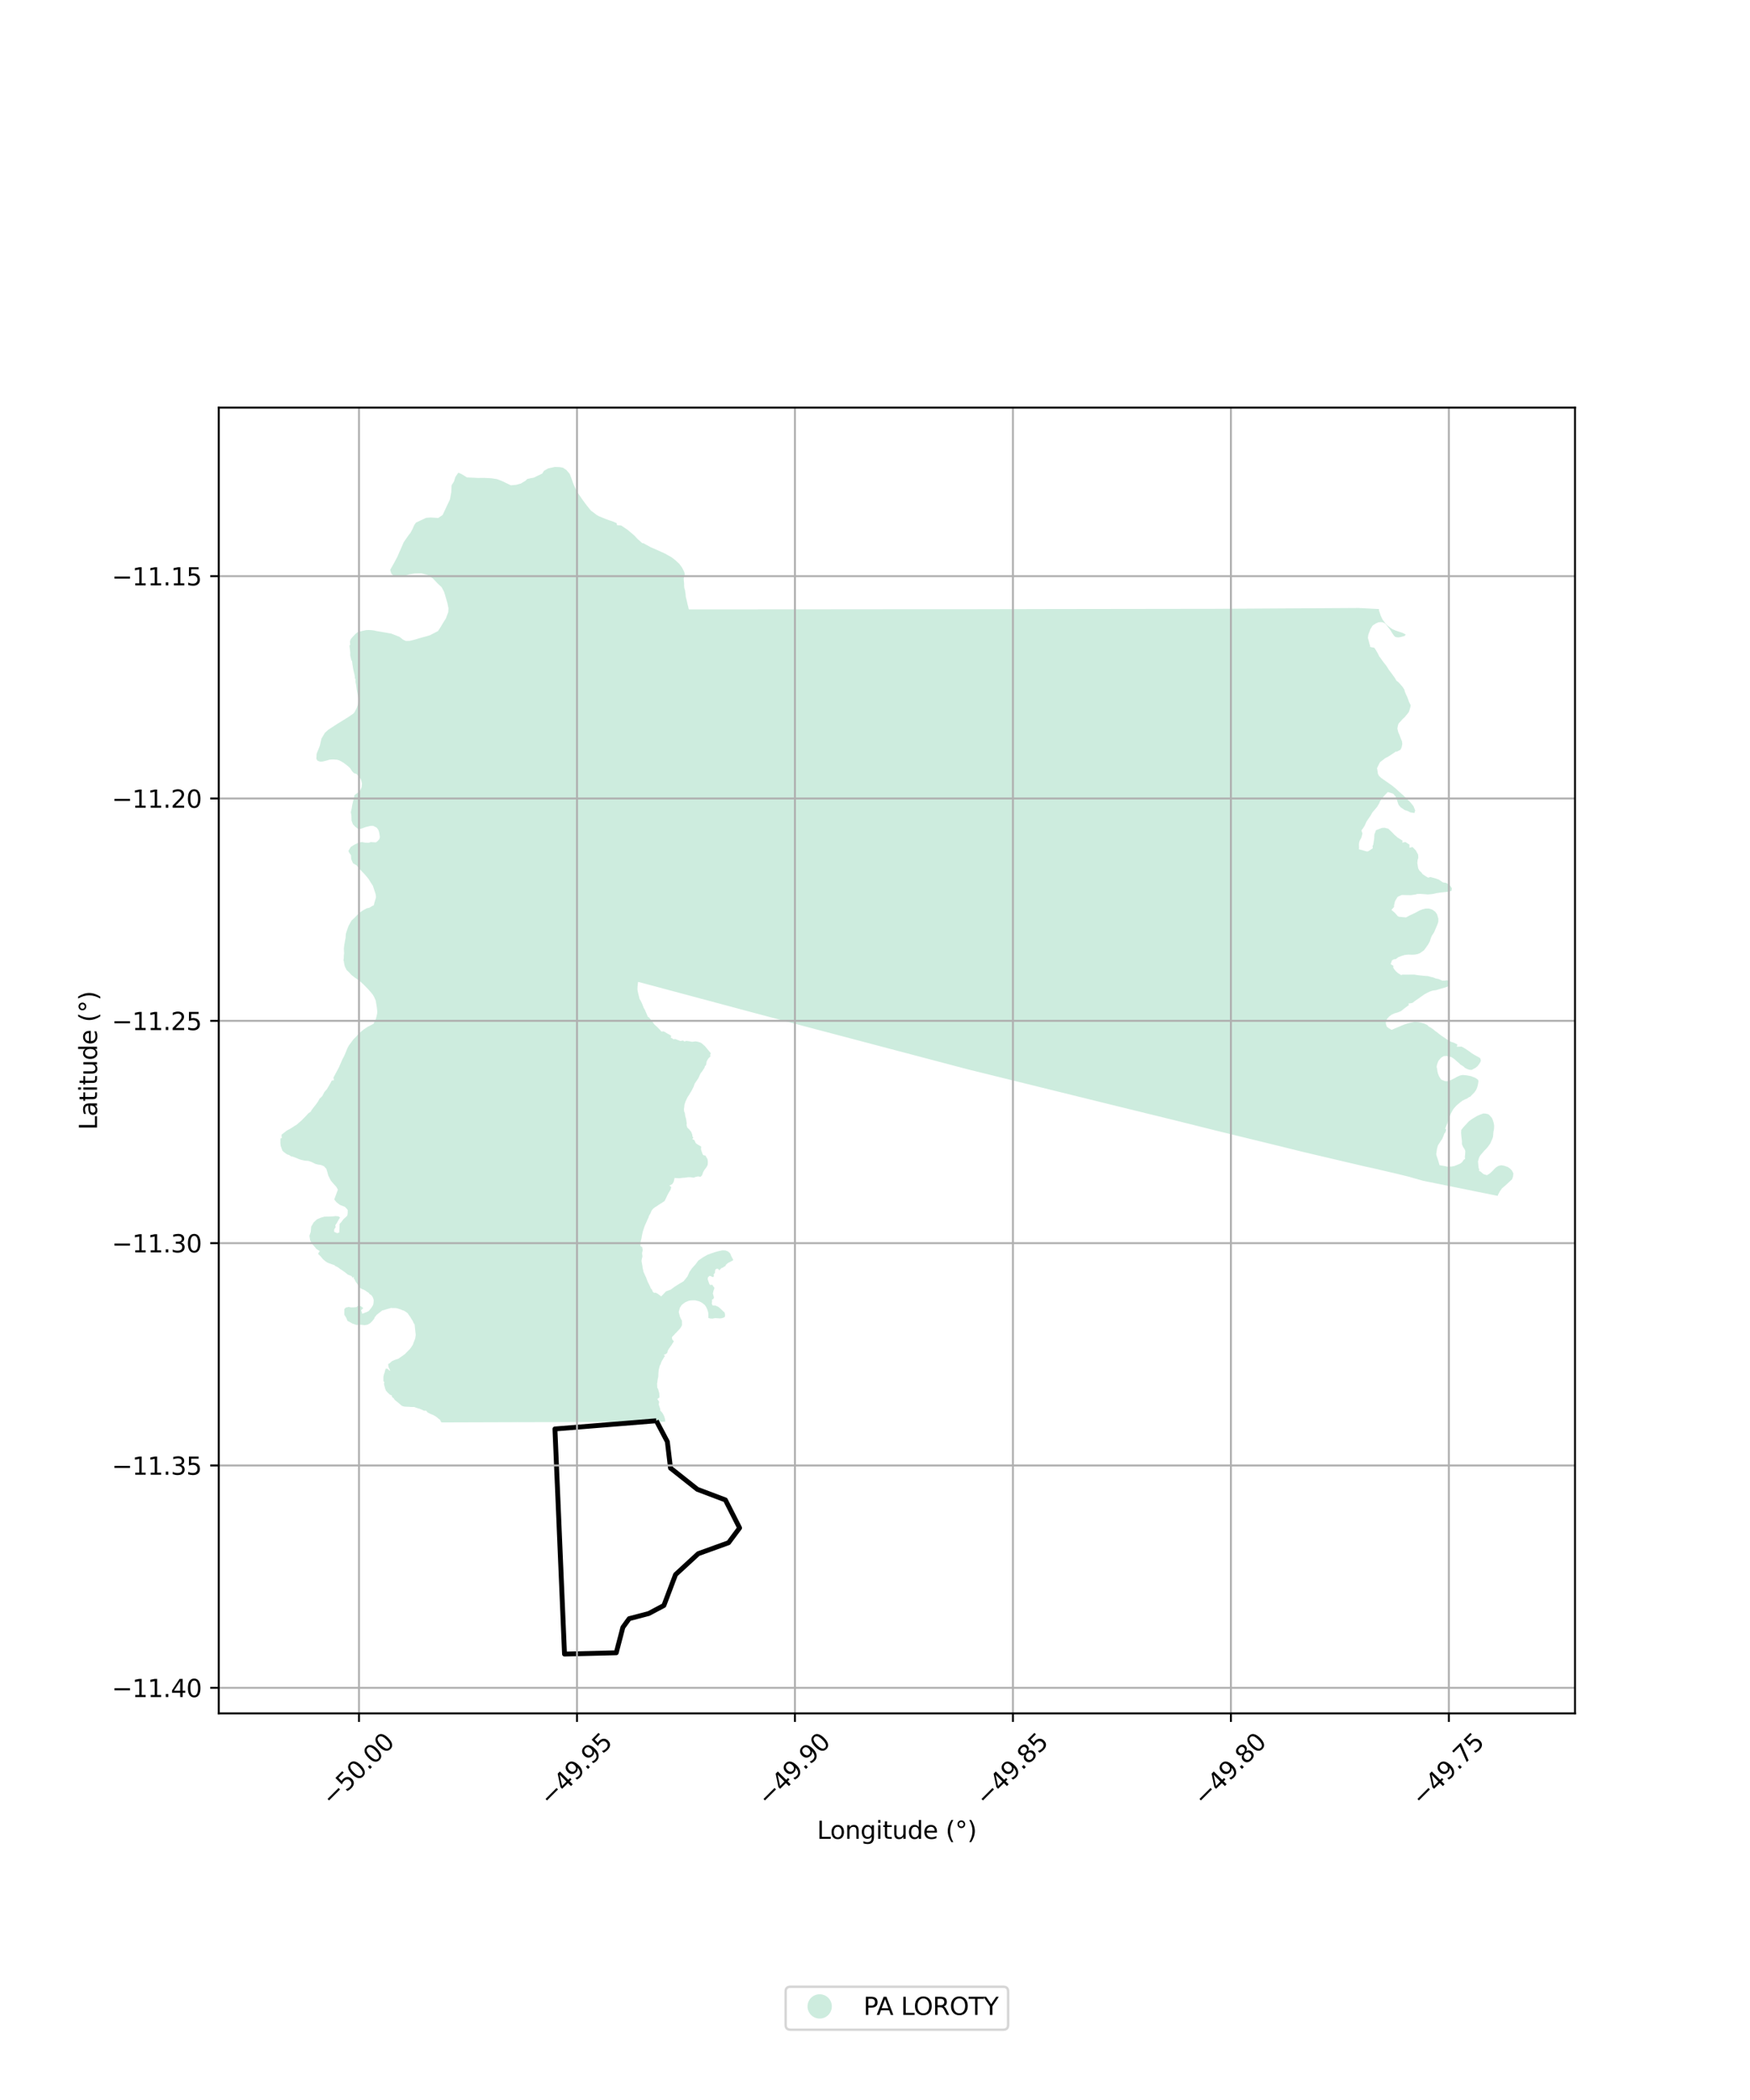 <?xml version="1.0" encoding="utf-8" standalone="no"?>
<!DOCTYPE svg PUBLIC "-//W3C//DTD SVG 1.1//EN"
  "http://www.w3.org/Graphics/SVG/1.1/DTD/svg11.dtd">
<svg xmlns:xlink="http://www.w3.org/1999/xlink" width="720pt" height="864pt" viewBox="0 0 720 864" xmlns="http://www.w3.org/2000/svg" version="1.1">
 <defs>
  <style type="text/css">*{stroke-linejoin: round; stroke-linecap: butt}</style>
 </defs>
 <g id="figure_1">
  <g id="patch_1">
   <path d="M 0 864 
L 720 864 
L 720 0 
L 0 0 
z
" style="fill: #ffffff"/>
  </g>
  <g id="axes_1">
   <g id="patch_2">
    <path d="M 90 704.947 
L 648 704.947 
L 648 167.693 
L 90 167.693 
z
" style="fill: #ffffff"/>
   </g>
   <g id="PatchCollection_1">
    <path d="M 228.291 192.113 
L 230.206 192.173 
L 231.612 192.422 
L 233.06 193.404 
L 234.405 194.985 
L 234.982 196.458 
L 235.942 199.184 
L 237.369 202.269 
L 239.519 205.406 
L 241.384 207.938 
L 243.079 210.023 
L 245.309 211.725 
L 246.227 212.306 
L 248.995 213.445 
L 250.52 214.019 
L 251.849 214.438 
L 253.665 215.193 
L 253.893 216.098 
L 255.516 216.17 
L 256.855 217.069 
L 258.268 218.023 
L 260.929 220.272 
L 262.398 221.838 
L 264.205 223.435 
L 264.774 223.527 
L 267.654 225.108 
L 270.872 226.514 
L 273.632 227.775 
L 276.261 229.251 
L 277.876 230.491 
L 279.648 232.144 
L 279.657 232.231 
L 280.613 233.509 
L 281.46 235.182 
L 281.748 236.212 
L 281.743 236.367 
L 281.287 237.973 
L 281.355 239 
L 281.468 240.126 
L 281.463 241.08 
L 281.542 241.869 
L 281.798 242.703 
L 281.967 243.744 
L 282.094 244.669 
L 282.146 245.536 
L 282.427 246.621 
L 282.659 247.58 
L 282.847 248.528 
L 283.233 249.918 
L 283.252 250.242 
L 283.441 250.71 
L 285.434 250.721 
L 362.844 250.671 
L 363.369 250.662 
L 374.671 250.657 
L 380.832 250.655 
L 393.215 250.661 
L 396.967 250.657 
L 401.763 250.648 
L 407.166 250.632 
L 412.965 250.625 
L 416.821 250.616 
L 421.334 250.61 
L 425 250.603 
L 429.329 250.59 
L 435.113 250.58 
L 500.097 250.492 
L 500.341 250.49 
L 558.886 250.141 
L 567.351 250.586 
L 567.357 251.211 
L 567.624 251.945 
L 568.045 253.25 
L 568.296 253.803 
L 568.446 254.133 
L 568.866 254.962 
L 569.312 255.561 
L 569.941 256.394 
L 570.854 257.36 
L 571.459 257.839 
L 572.264 258.455 
L 573.03 258.907 
L 574.177 259.411 
L 575.11 259.741 
L 576.283 260.121 
L 577.295 260.492 
L 578.355 261.066 
L 577.923 261.641 
L 576.112 262.146 
L 575.28 262.253 
L 574.226 262.125 
L 573.589 261.644 
L 572.765 260.435 
L 572.203 259.511 
L 571.581 258.627 
L 571.26 258.24 
L 570.841 257.689 
L 570.144 256.772 
L 569.445 256.284 
L 568.658 255.99 
L 568.045 255.95 
L 567.143 256.027 
L 566.129 256.481 
L 565.094 257.112 
L 564.685 257.464 
L 564.322 258.04 
L 563.757 258.967 
L 563.588 259.539 
L 563.323 260.178 
L 562.958 261.161 
L 562.871 261.881 
L 562.795 262.456 
L 562.91 262.876 
L 563.185 263.881 
L 563.473 265.048 
L 563.799 265.882 
L 563.464 266.098 
L 564.676 266.371 
L 565.414 266.491 
L 565.846 267.108 
L 566.91 268.912 
L 567.319 269.751 
L 567.528 270.166 
L 567.952 270.673 
L 568.717 271.793 
L 569.318 272.585 
L 570.187 273.667 
L 570.852 274.657 
L 571.353 275.487 
L 572.387 276.853 
L 572.874 277.506 
L 573.213 278.011 
L 573.799 278.78 
L 574.535 280.038 
L 575.428 280.746 
L 576.156 281.55 
L 577.005 282.533 
L 577.791 283.708 
L 577.997 284.551 
L 578.49 285.757 
L 578.996 286.766 
L 579.39 287.866 
L 579.708 288.786 
L 580.351 290.073 
L 580.352 290.538 
L 580.117 291.489 
L 579.868 292.296 
L 579.548 293.087 
L 578.678 294.141 
L 577.967 295.04 
L 577.144 295.771 
L 576.259 296.775 
L 575.441 297.665 
L 575.154 298.404 
L 574.92 299.749 
L 575.268 301.197 
L 575.772 302.321 
L 576.337 303.879 
L 576.798 304.923 
L 576.94 306.09 
L 576.667 307.471 
L 576.208 308.456 
L 574.674 309.265 
L 574.302 309.179 
L 573.595 309.704 
L 572.294 310.563 
L 571.128 311.309 
L 570.053 311.86 
L 569.473 312.269 
L 569.265 312.438 
L 567.805 313.566 
L 567.327 314.441 
L 566.527 316.108 
L 566.663 316.634 
L 566.91 318.327 
L 567.377 319.229 
L 568.233 320.04 
L 569.656 321.042 
L 571.383 322.251 
L 571.807 322.552 
L 572.63 323.136 
L 572.93 323.349 
L 574.153 324.364 
L 575.325 325.428 
L 577.68 327.539 
L 579.568 329.373 
L 580.465 330.327 
L 581.548 331.702 
L 582.256 333.455 
L 581.91 334.498 
L 580.252 334.233 
L 579.246 333.711 
L 577.904 333.256 
L 576.261 332.135 
L 575.405 331.115 
L 574.771 329.274 
L 574.159 327.68 
L 573.175 326.547 
L 570.99 325.871 
L 569.493 327.427 
L 568.315 328.923 
L 567.67 329.868 
L 567.541 330.338 
L 566.658 331.867 
L 565.751 332.974 
L 564.673 334.2 
L 563.947 335.498 
L 562.873 337.047 
L 562.165 338.125 
L 561.436 339.774 
L 560.627 341.01 
L 560.125 341.655 
L 560.548 342.957 
L 560.083 344.675 
L 559.553 345.634 
L 559.27 346.279 
L 559.106 347.292 
L 559.158 348.714 
L 559.101 349.426 
L 560.302 349.733 
L 562.378 350.344 
L 562.946 350.244 
L 564.781 349.008 
L 564.699 348.092 
L 565.002 347.5 
L 565.364 345.137 
L 565.462 343.342 
L 566.139 341.567 
L 568.522 340.636 
L 569.691 340.568 
L 571.221 340.977 
L 572.538 342.228 
L 573.681 343.419 
L 575 344.581 
L 577.052 345.878 
L 576.943 346.687 
L 578.214 346.423 
L 579.883 347.501 
L 579.901 348.78 
L 581.161 348.501 
L 582.485 349.847 
L 583.442 351.598 
L 583.547 352.938 
L 583.267 353.735 
L 583.125 355.051 
L 583.486 357.268 
L 584.037 358.283 
L 584.572 358.706 
L 585.349 359.683 
L 586.52 360.469 
L 587.558 361.101 
L 588.456 360.846 
L 588.856 360.935 
L 590.843 361.481 
L 591.978 361.887 
L 593.614 363.022 
L 595.107 363.269 
L 596.611 364.417 
L 597.335 365.405 
L 597.207 366.497 
L 595.558 366.914 
L 593.729 367.105 
L 592.506 367.249 
L 590.968 367.476 
L 589.834 367.764 
L 588.998 367.877 
L 588.492 367.926 
L 587.46 368.021 
L 585.818 367.881 
L 584.262 367.776 
L 583.081 367.806 
L 582.585 367.987 
L 580.543 368.296 
L 578.145 368.261 
L 576.786 368.21 
L 575.274 368.852 
L 574.938 369.123 
L 573.947 370.787 
L 573.511 372.647 
L 573.573 373.081 
L 573.243 373.492 
L 572.475 374.369 
L 573.817 375.5 
L 574.344 376.089 
L 575.023 376.893 
L 575.491 377.152 
L 576.109 377.237 
L 577.549 377.368 
L 578.464 377.465 
L 579.879 376.687 
L 580.955 376.2 
L 582.576 375.408 
L 583.914 374.662 
L 585.298 374.103 
L 586.448 373.815 
L 587.859 373.787 
L 589.264 374.24 
L 590.551 375.151 
L 591.265 376.214 
L 591.768 377.95 
L 591.75 379.338 
L 591.255 380.69 
L 590.583 382.255 
L 590.051 383.541 
L 589.078 385.04 
L 588.628 386.121 
L 588.288 387.288 
L 587.565 388.6 
L 586.706 389.841 
L 585.867 390.973 
L 584.228 392.151 
L 583.072 392.565 
L 582.112 392.745 
L 581.07 392.797 
L 579.373 392.758 
L 577.999 392.889 
L 576.555 393.327 
L 575.28 393.831 
L 574.323 394.567 
L 573.364 394.736 
L 572.718 395.129 
L 572.146 396.69 
L 573.27 397.356 
L 573.224 398.175 
L 573.656 398.793 
L 574.358 399.635 
L 575.184 400.383 
L 576.451 401.152 
L 577.114 400.976 
L 578.759 400.99 
L 580.347 400.977 
L 581.969 400.981 
L 583.354 401.207 
L 585.805 401.473 
L 587.592 401.604 
L 588.729 401.941 
L 589.68 402.142 
L 590.657 402.556 
L 591.938 402.824 
L 593.43 403.471 
L 594.757 403.434 
L 595.212 403.28 
L 596.363 403.641 
L 596.357 404.625 
L 596.324 405.351 
L 595.482 405.975 
L 594.516 406.29 
L 592.427 406.886 
L 590.737 407.399 
L 589.559 407.538 
L 588.345 407.926 
L 587.138 408.501 
L 585.895 409.196 
L 584.79 409.972 
L 583.824 410.681 
L 582.371 411.661 
L 581.102 412.635 
L 579.458 412.908 
L 579.672 413.49 
L 578.291 414.517 
L 577.461 415.171 
L 576.779 415.711 
L 576.345 416.055 
L 574.924 416.589 
L 573.86 416.875 
L 572.525 417.489 
L 571.53 418.241 
L 570.965 418.843 
L 570.374 419.705 
L 570.026 420.381 
L 570.178 420.427 
L 570.178 421.199 
L 570.582 422.432 
L 571.448 423.07 
L 572.25 423.556 
L 572.616 423.695 
L 573.704 423.208 
L 575.032 422.666 
L 576.606 421.984 
L 577.869 421.477 
L 579.689 420.889 
L 581.015 420.633 
L 581.987 420.431 
L 583.555 420.538 
L 584.74 420.775 
L 585.99 421.12 
L 587.282 421.741 
L 587.729 422.272 
L 588.735 422.844 
L 589.73 423.532 
L 590.564 424.253 
L 591.224 424.687 
L 591.972 425.31 
L 592.863 425.976 
L 593.482 426.403 
L 593.841 426.651 
L 594.604 427.158 
L 595.618 427.846 
L 596.323 428.319 
L 597.25 428.722 
L 598.14 428.985 
L 599.606 429.725 
L 599.378 430.663 
L 601.351 430.598 
L 602.623 431.319 
L 604.087 432.273 
L 605.362 433.204 
L 606.168 433.753 
L 607.314 434.388 
L 608.366 434.96 
L 609.012 435.405 
L 609.278 436.274 
L 609.15 436.819 
L 608.588 437.751 
L 607.906 438.642 
L 607.099 439.328 
L 606.479 439.642 
L 605.51 440.179 
L 604.583 440.143 
L 603.646 439.823 
L 602.804 439.411 
L 601.919 438.628 
L 600.872 438.012 
L 600.222 437.362 
L 599.376 436.671 
L 598.639 435.957 
L 597.753 435.288 
L 597.164 434.965 
L 596.204 434.616 
L 595.013 434.453 
L 593.947 434.53 
L 593.229 435.011 
L 593.114 435.011 
L 592.559 435.563 
L 591.847 436.428 
L 591.439 437.373 
L 591.206 438.16 
L 591.069 438.918 
L 591.236 439.642 
L 591.408 440.825 
L 591.609 441.669 
L 592.065 442.811 
L 592.881 444.11 
L 593.986 444.605 
L 594.625 444.818 
L 595.898 444.823 
L 597.331 444.16 
L 598.312 443.699 
L 599.417 443.058 
L 600.735 442.474 
L 601.814 442.272 
L 603.571 442.443 
L 605.174 442.754 
L 606.987 443.455 
L 608.085 444.219 
L 608.273 444.803 
L 608.103 446.05 
L 607.804 447.286 
L 607.357 448.376 
L 606.613 449.459 
L 605.545 450.54 
L 604.902 451.211 
L 604.449 451.366 
L 603.52 452.013 
L 602.866 452.253 
L 601.672 452.878 
L 600.928 453.422 
L 599.919 454.264 
L 599.332 454.756 
L 598.705 455.436 
L 597.897 456.374 
L 597.214 457.604 
L 596.895 458.203 
L 596.495 459.165 
L 596.071 460.352 
L 595.816 461.23 
L 595.438 462.297 
L 594.98 463.372 
L 594.577 464.383 
L 595.022 464.72 
L 594.922 465.182 
L 594.62 465.928 
L 594.199 466.449 
L 593.882 467.388 
L 593.643 467.925 
L 593.403 468.528 
L 592.762 469.451 
L 592.324 470.162 
L 591.676 471.117 
L 591.266 472.404 
L 591.081 473.626 
L 590.9 474.849 
L 591.076 475.584 
L 591.616 477.158 
L 591.755 477.61 
L 592.267 479.396 
L 594.375 479.747 
L 595.733 480.041 
L 597.309 479.925 
L 598.222 479.784 
L 599.377 479.327 
L 600.144 479.015 
L 600.971 478.629 
L 601.589 478.107 
L 602.218 477.155 
L 602.779 476.809 
L 602.672 475.897 
L 602.792 475.067 
L 602.863 473.627 
L 602.615 472.878 
L 601.991 471.914 
L 601.461 470.747 
L 601.489 469.541 
L 601.259 467.617 
L 601.132 466.143 
L 601.194 464.899 
L 602.064 463.809 
L 603.312 462.439 
L 604.311 461.356 
L 605.24 460.655 
L 606.165 460.058 
L 607.545 459.24 
L 608.612 458.729 
L 610.219 458.121 
L 611.143 458.154 
L 612.336 458.417 
L 612.815 458.845 
L 613.758 459.86 
L 614.155 460.734 
L 614.544 461.947 
L 614.721 462.948 
L 614.722 463.759 
L 614.666 464.703 
L 614.452 465.608 
L 614.363 466.708 
L 614.264 467.771 
L 613.942 468.633 
L 613.444 469.762 
L 613.152 470.459 
L 612.773 470.976 
L 612.062 471.964 
L 611.362 472.736 
L 610.656 473.451 
L 610.073 474.163 
L 609.454 474.856 
L 608.983 475.451 
L 608.536 476.244 
L 608.336 477.005 
L 608.101 477.832 
L 608.226 479.385 
L 608.344 480.494 
L 608.68 481.345 
L 608.386 481.659 
L 609.173 482.015 
L 610.113 482.876 
L 610.601 483.148 
L 611.795 483.508 
L 612.972 482.764 
L 613.987 481.856 
L 615.147 480.611 
L 615.767 480.126 
L 616.557 479.679 
L 617.656 479.414 
L 618.941 479.644 
L 620.376 480.161 
L 621.238 480.739 
L 622.015 481.548 
L 622.636 482.742 
L 622.507 484.035 
L 622.107 485.186 
L 621.294 485.944 
L 620.215 486.94 
L 619.35 487.748 
L 617.994 488.894 
L 617.066 490.203 
L 616.327 491.566 
L 616.214 492.019 
L 585.451 485.796 
L 579.566 484.122 
L 574.564 482.891 
L 564.813 480.62 
L 561.693 479.95 
L 536.456 474.022 
L 529.146 472.214 
L 523.266 470.767 
L 516.39 469.088 
L 511.216 467.829 
L 506.722 466.731 
L 502.268 465.64 
L 496.54 464.219 
L 492.795 463.284 
L 491.535 462.961 
L 486.889 461.809 
L 482.376 460.689 
L 476.536 459.257 
L 472.391 458.239 
L 467.342 456.996 
L 461.438 455.56 
L 460.955 455.44 
L 397.866 439.881 
L 396.408 439.491 
L 331.986 422.5 
L 311.558 417.079 
L 264.033 404.358 
L 262.52 403.983 
L 262.394 405.066 
L 262.294 406.029 
L 262.261 406.957 
L 262.35 407.649 
L 262.593 408.813 
L 262.884 409.963 
L 263.113 410.941 
L 263.606 411.76 
L 264.258 413.139 
L 264.848 414.678 
L 265.345 415.501 
L 266.028 417.115 
L 266.583 418.388 
L 267.057 418.64 
L 268.224 420.064 
L 269.219 421.492 
L 270.308 422.448 
L 271.385 423.556 
L 272.13 424.416 
L 272.976 424.328 
L 273.647 424.641 
L 274.32 425.095 
L 274.899 425.391 
L 275.547 425.739 
L 276.233 426.298 
L 275.849 426.8 
L 277.226 427.625 
L 277.714 427.46 
L 278.541 427.77 
L 279.979 428.311 
L 281.015 428.074 
L 281.579 428.505 
L 282.414 428.255 
L 283.583 428.417 
L 284.779 428.631 
L 286.214 428.452 
L 287.235 428.644 
L 288.361 429.01 
L 288.997 429.504 
L 290.045 430.427 
L 290.916 431.486 
L 291.638 432.341 
L 292.466 433.362 
L 292.082 434.187 
L 292.436 434.326 
L 291.896 435.055 
L 291.434 435.49 
L 290.97 436.281 
L 290.739 436.759 
L 290.463 438.219 
L 290.015 438.683 
L 289.84 439.335 
L 289.443 439.906 
L 288.905 440.757 
L 288.258 441.592 
L 287.915 442.269 
L 287.63 442.968 
L 287.205 443.781 
L 286.378 445.014 
L 285.82 445.845 
L 285.373 447.114 
L 284.462 448.895 
L 284.057 449.515 
L 283.519 450.444 
L 282.894 451.374 
L 282.418 452.388 
L 282.063 453.113 
L 281.822 453.851 
L 281.594 454.58 
L 281.516 455.516 
L 281.411 456.212 
L 281.454 457.191 
L 281.794 458.073 
L 281.889 458.994 
L 282.153 459.949 
L 282.301 460.48 
L 282.382 461.143 
L 282.536 461.991 
L 282.477 462.878 
L 282.751 463.905 
L 283.703 464.801 
L 283.674 464.88 
L 284.261 465.477 
L 284.615 466.27 
L 284.804 466.769 
L 284.924 467.603 
L 285.273 468.12 
L 284.807 468.612 
L 285.668 469.051 
L 286.249 470.297 
L 286.816 470.742 
L 288.476 471.737 
L 288.4 472.853 
L 288.802 474.1 
L 289.202 475.103 
L 289.559 475.326 
L 290.223 475.422 
L 291.084 476.914 
L 291.245 477.964 
L 291.159 479.224 
L 290.747 480.095 
L 289.83 481.314 
L 289.263 482.321 
L 288.865 483.522 
L 288.221 484.201 
L 287.239 483.993 
L 285.978 484.273 
L 285.563 484.522 
L 284.742 484.445 
L 284.074 484.336 
L 283.131 484.339 
L 281.858 484.533 
L 280.81 484.603 
L 279.43 484.78 
L 277.551 484.649 
L 277.143 486.311 
L 276.586 487.168 
L 275.401 487.808 
L 276.163 488.364 
L 275.945 489.374 
L 275.597 489.963 
L 275.055 490.842 
L 274.552 491.819 
L 274.206 492.561 
L 274.169 492.638 
L 274.039 492.91 
L 273.421 494.127 
L 272.26 494.938 
L 272 495.086 
L 271.823 495.188 
L 271.158 495.599 
L 270.169 496.289 
L 269.524 496.668 
L 268.763 497.256 
L 268.202 497.906 
L 267.941 498.421 
L 267.559 499.343 
L 267.174 499.951 
L 266.907 500.485 
L 266.846 500.873 
L 266.458 501.623 
L 266.187 502.295 
L 265.804 503.122 
L 265.398 504.017 
L 264.995 505.09 
L 264.772 505.795 
L 264.488 506.661 
L 264.319 507.434 
L 264.123 508.355 
L 264.074 508.588 
L 263.96 509.378 
L 263.55 510.948 
L 263.475 511.717 
L 263.51 512.681 
L 264.238 513.102 
L 264.431 514.402 
L 264.154 515.585 
L 264.307 516.699 
L 264.304 516.787 
L 264.293 517.122 
L 264.091 517.851 
L 263.962 518.486 
L 263.975 519.148 
L 264.122 519.718 
L 264.185 520.281 
L 264.306 520.757 
L 264.337 521.059 
L 264.386 521.549 
L 264.612 522.561 
L 264.777 523.345 
L 265.138 524.102 
L 265.507 524.946 
L 265.846 525.649 
L 266.143 526.475 
L 266.397 527.137 
L 266.705 527.816 
L 267.105 528.574 
L 267.486 529.382 
L 267.717 529.998 
L 268.308 530.721 
L 268.491 531.34 
L 269.096 531.924 
L 269.611 531.831 
L 270.15 532.038 
L 270.69 532.344 
L 272.04 533.37 
L 273.115 532.26 
L 273.975 531.321 
L 275.986 530.563 
L 277.607 529.364 
L 279.542 528.154 
L 281.241 527.155 
L 282.852 525.16 
L 283.629 523.37 
L 284.75 521.741 
L 286.119 520.242 
L 287.321 518.624 
L 289.171 517.34 
L 290.989 516.292 
L 292.733 515.631 
L 294.284 515.119 
L 295.53 514.786 
L 297.262 514.417 
L 298.437 514.471 
L 299.522 514.871 
L 300.41 515.674 
L 300.833 516.735 
L 301.436 517.881 
L 301.663 518.31 
L 301.47 518.644 
L 300.909 518.894 
L 300.227 519.291 
L 299.721 519.508 
L 299.223 519.844 
L 298.678 520.377 
L 298.392 520.954 
L 297.912 521.147 
L 297.459 521.518 
L 296.858 521.705 
L 296.306 522.227 
L 295.861 522.708 
L 295.615 522.154 
L 295.081 521.959 
L 294.42 522.195 
L 294.196 522.842 
L 294.157 523.659 
L 293.566 524.429 
L 293.764 524.946 
L 293.49 525.417 
L 293.004 525.355 
L 292.484 525.054 
L 291.928 524.93 
L 291.261 525.523 
L 291.158 526.333 
L 291.471 527.192 
L 291.732 527.965 
L 292.057 528.635 
L 293.1 528.619 
L 293.414 529.189 
L 293.889 529.748 
L 293.898 530.147 
L 293.561 531.024 
L 293.304 532.207 
L 293.528 532.995 
L 293.731 533.786 
L 293.52 534.451 
L 292.987 534.63 
L 292.928 535.004 
L 292.951 535.661 
L 292.828 536.209 
L 292.96 536.609 
L 293.176 537.109 
L 293.602 537.144 
L 294.45 537.176 
L 294.74 537.326 
L 295.514 537.655 
L 296.213 538.212 
L 296.929 538.903 
L 297.613 539.569 
L 298.077 539.941 
L 298.246 540.429 
L 298.31 541.157 
L 298.259 541.773 
L 297.602 542.164 
L 296.779 542.391 
L 296.137 542.444 
L 295.395 542.377 
L 294.221 542.314 
L 293.126 542.524 
L 292.098 542.458 
L 291.436 542.243 
L 291.445 541.775 
L 291.461 541.025 
L 291.417 540.228 
L 291.199 539.364 
L 290.943 538.608 
L 290.456 537.613 
L 289.941 536.888 
L 288.791 535.969 
L 288.164 535.642 
L 287.636 535.397 
L 286.428 535.102 
L 285.969 534.988 
L 285.126 534.995 
L 284.292 535.024 
L 283.349 535.182 
L 281.967 535.77 
L 281.215 536.314 
L 280.483 536.878 
L 279.729 538.01 
L 279.502 538.873 
L 279.259 539.736 
L 279.271 539.816 
L 279.483 540.718 
L 279.775 541.774 
L 280.164 542.644 
L 280.511 543.231 
L 280.589 543.571 
L 280.582 544.265 
L 280.616 545.13 
L 280.235 545.944 
L 279.777 546.604 
L 279.222 547.221 
L 278.722 547.733 
L 278.161 548.348 
L 277.732 548.707 
L 277.618 548.935 
L 276.954 549.595 
L 276.461 550.126 
L 276.459 550.564 
L 276.649 551.218 
L 277.257 551.801 
L 276.89 552.439 
L 276.632 552.787 
L 276.488 553.097 
L 276.068 553.715 
L 275.514 554.465 
L 275.113 555.067 
L 274.73 555.735 
L 274.54 556.602 
L 273.897 557.137 
L 273.114 557.372 
L 273.592 557.903 
L 273.142 558.522 
L 272.764 559.2 
L 272.313 559.925 
L 272.003 560.58 
L 271.754 561.403 
L 271.479 561.766 
L 271.024 563.593 
L 270.881 565.124 
L 270.847 566.402 
L 270.664 567.18 
L 270.335 569.304 
L 270.438 571.116 
L 270.672 571.216 
L 271.225 573.137 
L 271.336 574.95 
L 270.436 575.594 
L 271.188 576.708 
L 271.028 577.856 
L 271.679 579.837 
L 271.646 580.312 
L 272.597 581.391 
L 273.226 582.581 
L 273.64 583.967 
L 273.676 584.921 
L 237.721 585.063 
L 212.508 585.131 
L 212.019 585.127 
L 181.7 585.222 
L 181.35 584.901 
L 181.153 584.259 
L 180.776 583.962 
L 180.197 583.501 
L 179.56 582.965 
L 178.772 582.478 
L 178.053 582.095 
L 177.166 581.752 
L 176.692 581.511 
L 175.93 581.129 
L 175.356 580.424 
L 174.523 580.419 
L 173.989 580.184 
L 173.243 579.849 
L 172.605 579.603 
L 171.879 579.391 
L 170.93 579.082 
L 170.4 578.87 
L 169.53 578.879 
L 168.874 578.862 
L 168.118 578.784 
L 167.133 578.768 
L 166.244 578.701 
L 165.326 578.394 
L 164.357 577.556 
L 163.573 576.903 
L 162.418 575.985 
L 161.964 575.272 
L 161.311 574.798 
L 161.178 574.116 
L 160.384 573.772 
L 159.464 572.914 
L 158.786 572.122 
L 158.453 571.275 
L 157.948 569.35 
L 158.135 568.681 
L 157.742 568.185 
L 157.738 567.38 
L 157.736 566.531 
L 157.94 565.487 
L 158.248 564.713 
L 158.429 563.9 
L 158.709 563.084 
L 159.513 563.184 
L 159.608 563.229 
L 159.961 563.696 
L 160.616 564.008 
L 159.883 562.571 
L 159.68 561.237 
L 160.252 560.921 
L 161.254 560.014 
L 162.554 559.45 
L 163.92 559.01 
L 165.102 558.179 
L 166.586 557.12 
L 167.316 556.374 
L 168.649 555.015 
L 169.311 554.109 
L 169.899 553.17 
L 170.116 552.503 
L 170.801 550.767 
L 171.043 549.267 
L 170.578 544.904 
L 170.129 544.276 
L 169.851 543.533 
L 169.282 542.686 
L 168.822 541.86 
L 168.292 541.147 
L 167.717 540.287 
L 167.021 539.767 
L 166.248 539.279 
L 165.282 538.966 
L 164.935 538.74 
L 164.531 538.65 
L 163.67 538.361 
L 162.861 538.176 
L 162.328 538.18 
L 161.266 538.168 
L 160.995 538.094 
L 160.621 538.221 
L 159.339 538.565 
L 158.017 538.981 
L 157.272 539.154 
L 155.046 540.893 
L 154.226 541.865 
L 153.925 542.598 
L 153.125 543.581 
L 152.277 544.422 
L 151.169 545.019 
L 150 545.208 
L 147.801 544.97 
L 146.683 545.148 
L 144.941 544.522 
L 144.115 544.046 
L 142.971 543.45 
L 142.439 542.161 
L 141.646 540.896 
L 141.653 539.619 
L 141.689 538.597 
L 142.279 537.968 
L 143.457 537.711 
L 144.442 537.913 
L 145.618 537.873 
L 146.657 537.775 
L 147.333 537.26 
L 148.148 537.308 
L 148.814 537.636 
L 149.464 538.221 
L 149.009 538.661 
L 148.557 539.126 
L 148.861 539.86 
L 148.92 540.435 
L 149.476 540.396 
L 150 540.138 
L 150.961 539.784 
L 151.691 539.377 
L 152.15 538.849 
L 152.736 538.131 
L 153.141 537.509 
L 153.519 536.89 
L 153.671 536.077 
L 153.76 534.957 
L 153.554 534.135 
L 153.204 533.435 
L 152.692 532.791 
L 152.123 532.476 
L 151.652 531.881 
L 150.95 531.468 
L 150.347 530.986 
L 149.557 530.575 
L 148.77 530.295 
L 148.135 529.877 
L 147.535 529.15 
L 147.146 528.427 
L 146.663 527.8 
L 146.235 527.159 
L 145.982 526.547 
L 145.507 525.946 
L 145.593 525.372 
L 144.981 525.673 
L 144.665 525.02 
L 143.945 524.733 
L 143.131 524.416 
L 142.426 523.839 
L 141.696 523.285 
L 140.883 522.703 
L 140.378 522.356 
L 139.89 522.077 
L 139.363 521.616 
L 138.639 521.193 
L 137.878 520.852 
L 137.687 520.555 
L 135.198 519.683 
L 134.601 519.405 
L 133.905 518.936 
L 133.448 518.543 
L 132.852 518.046 
L 131.872 516.866 
L 130.851 515.888 
L 131.37 514.938 
L 131.634 514.773 
L 130.189 513.868 
L 129.409 512.916 
L 128.494 511.832 
L 127.619 510.362 
L 127.304 508.496 
L 127.857 506.781 
L 128.021 504.709 
L 129.079 502.891 
L 130.486 501.62 
L 132.071 500.967 
L 133.493 500.572 
L 134.642 500.544 
L 136.906 500.47 
L 138.066 500.331 
L 139.248 500.437 
L 139.908 500.913 
L 139.292 501.894 
L 138.546 503.238 
L 137.95 504.144 
L 138.11 504.844 
L 137.473 505.893 
L 137.49 506.812 
L 138.707 507.356 
L 139.574 507.103 
L 139.734 503.508 
L 140.379 502.847 
L 141.338 501.569 
L 142.285 500.741 
L 142.878 500.133 
L 143.062 499.032 
L 143.06 498.014 
L 143.054 497.839 
L 142.58 497.208 
L 141.853 496.493 
L 139.88 495.752 
L 138.432 494.632 
L 137.518 493.489 
L 139.01 489.485 
L 138.398 488.342 
L 137.004 486.796 
L 136.088 485.697 
L 135.075 483.705 
L 134.607 481.971 
L 134.211 480.761 
L 133.977 480.583 
L 133.25 479.794 
L 132.026 479.309 
L 130.756 479.113 
L 129.741 478.853 
L 128.281 478.122 
L 127.046 477.678 
L 126.466 477.602 
L 125.696 477.568 
L 124.972 477.423 
L 124.178 477.25 
L 123.048 476.922 
L 122.087 476.503 
L 121.355 476.214 
L 120.475 475.893 
L 119.76 475.752 
L 118.926 475.188 
L 118.257 475.004 
L 117.977 474.833 
L 117.623 474.617 
L 116.74 473.935 
L 116.177 473.408 
L 115.802 472.329 
L 115.481 471.434 
L 115.364 470.239 
L 115.376 469.486 
L 115.371 468.391 
L 115.942 468.243 
L 115.823 466.847 
L 116.74 466.145 
L 117.972 465.169 
L 119.409 464.393 
L 120.584 463.657 
L 121.309 463.16 
L 121.926 462.83 
L 122.969 461.928 
L 123.953 461.097 
L 124.953 460.083 
L 125.986 459.026 
L 126.883 458.035 
L 127.89 457.337 
L 128.088 456.857 
L 129.279 455.293 
L 130.031 454.347 
L 130.843 453.199 
L 131.447 452.07 
L 132.54 451.018 
L 133.521 449.209 
L 134.479 448.145 
L 135.169 446.968 
L 135.968 445.603 
L 136.479 444.601 
L 137.421 444.436 
L 137.177 443.368 
L 137.788 442.224 
L 139.371 439.285 
L 140.003 437.835 
L 140.892 435.807 
L 141.541 434.601 
L 142.242 432.974 
L 142.903 431.325 
L 143.549 430.103 
L 144.491 428.872 
L 145.284 427.762 
L 146.624 426.397 
L 147.54 425.343 
L 148.842 424.186 
L 149.829 423.423 
L 151.292 422.45 
L 152.762 421.698 
L 153.711 421.198 
L 154.043 420.427 
L 154.573 419.444 
L 154.975 417.969 
L 155.194 416.745 
L 155.219 416.264 
L 155.06 414.559 
L 154.587 411.719 
L 153.953 410.222 
L 153.393 409.256 
L 152.429 408.076 
L 151.526 407.052 
L 150.67 406.158 
L 149.411 404.889 
L 147.755 403.424 
L 146.038 402.245 
L 144.655 401.173 
L 143.524 399.954 
L 142.651 399.154 
L 141.94 397.812 
L 141.633 396.652 
L 141.457 395.469 
L 141.302 395.099 
L 141.439 394.262 
L 141.47 392.969 
L 141.58 392.259 
L 141.482 390.285 
L 141.629 388.928 
L 141.947 387.087 
L 142.182 385.82 
L 142.297 384.152 
L 143 382.039 
L 143.391 380.963 
L 144.169 379.569 
L 144.644 378.724 
L 145.824 377.669 
L 146.812 376.614 
L 148.189 375.321 
L 149.361 374.544 
L 150.821 373.735 
L 152.06 373.428 
L 153.245 372.7 
L 153.798 372.454 
L 154.017 371.47 
L 154.39 370.216 
L 154.665 369.312 
L 154.693 369.024 
L 154.564 367.933 
L 153.414 364.438 
L 152.473 362.999 
L 151.642 361.63 
L 149.946 359.607 
L 149.103 358.765 
L 148.008 357.562 
L 146.769 356.072 
L 145.22 355.148 
L 144.475 353.375 
L 144.434 351.91 
L 143.552 350.646 
L 143.365 350.025 
L 144.337 348.443 
L 145.624 347.625 
L 147.604 346.627 
L 148.908 346.445 
L 150.202 346.684 
L 151.713 346.742 
L 152.566 346.441 
L 153.412 346.516 
L 154.664 346.583 
L 155.388 346.032 
L 156.083 345.212 
L 156.288 344.407 
L 156.112 343.119 
L 155.941 342.251 
L 155.606 341.344 
L 154.969 340.507 
L 153.472 339.771 
L 152.355 339.81 
L 150.405 340.297 
L 148.538 340.973 
L 147.404 341.068 
L 146.161 340.162 
L 145.194 339.106 
L 144.653 337.67 
L 144.565 335.408 
L 144.345 334.13 
L 144.634 332.883 
L 144.977 330.954 
L 145.355 329.332 
L 145.475 328.596 
L 145.73 327.82 
L 145.734 327.329 
L 146.219 326.843 
L 146.891 326.369 
L 147.63 325.867 
L 148.008 325.464 
L 148.428 324.701 
L 148.796 323.84 
L 148.925 322.318 
L 148.738 321.558 
L 148.438 320.536 
L 146.874 318.595 
L 146.464 318.345 
L 145.619 318.085 
L 144.867 317.327 
L 144.59 316.866 
L 144.126 316.149 
L 143.55 315.563 
L 142.911 315.015 
L 142.185 314.463 
L 141.346 313.837 
L 140.449 313.29 
L 139.633 312.861 
L 138.688 312.571 
L 137.978 312.52 
L 137.341 312.458 
L 136.413 312.473 
L 135.417 312.589 
L 134.45 312.882 
L 133.352 313.155 
L 132.78 313.319 
L 131.721 313.372 
L 130.616 312.966 
L 130.149 312.169 
L 130.267 310.125 
L 131.578 306.86 
L 132.255 303.893 
L 133.689 301.478 
L 135.117 300.199 
L 138.783 297.817 
L 143.496 294.898 
L 145.413 293.562 
L 145.859 293.034 
L 146.744 291.32 
L 147.308 289.825 
L 147.524 288.149 
L 147.422 287.107 
L 146.78 283.761 
L 146.622 282.609 
L 146.467 281.504 
L 146.26 280.603 
L 146.267 279.412 
L 145.97 279.018 
L 146.026 278.534 
L 145.804 277.359 
L 145.553 276.311 
L 145.328 275.273 
L 145.124 274.094 
L 144.984 273.163 
L 144.81 271.824 
L 144.573 271.746 
L 144.088 269.657 
L 144.1 268.484 
L 143.959 267.123 
L 143.772 265.636 
L 144.085 265.292 
L 143.981 263.854 
L 144.33 262.929 
L 144.921 262.219 
L 146.289 260.764 
L 146.893 260.29 
L 147.541 259.996 
L 148.512 259.719 
L 149.669 259.453 
L 150.604 259.248 
L 151.664 259.203 
L 152.961 259.264 
L 153.957 259.397 
L 154.696 259.59 
L 155.624 259.749 
L 157.063 259.989 
L 159.244 260.372 
L 161.026 260.694 
L 164.372 262.023 
L 165.841 263.176 
L 166.979 263.708 
L 168.558 263.668 
L 170.843 263.101 
L 172.406 262.615 
L 175.139 261.88 
L 176.866 261.365 
L 180.21 259.633 
L 181.34 257.903 
L 182.198 256.427 
L 183.436 254.466 
L 184.421 251.856 
L 184.513 250.254 
L 184.088 248.131 
L 182.726 243.545 
L 181.7 241.593 
L 180.045 240.044 
L 178.12 238.002 
L 175.876 236.53 
L 173.367 235.889 
L 170.514 235.963 
L 168.287 236.328 
L 166.91 236.793 
L 165.578 237.004 
L 163.97 237.258 
L 162.229 237.218 
L 161.002 235.951 
L 160.518 234.47 
L 162.124 231.641 
L 163.499 229.055 
L 164.291 227.205 
L 165.013 225.593 
L 166.077 223.118 
L 168.116 220.158 
L 168.895 219.204 
L 169.812 217.465 
L 170.435 216.022 
L 171.131 215.021 
L 173.126 214.079 
L 175.322 213.05 
L 177.151 212.91 
L 180.3 213.106 
L 182.103 211.89 
L 185.123 205.462 
L 185.66 202.509 
L 185.805 199.667 
L 186.795 198.05 
L 187.367 196.215 
L 188.572 194.469 
L 189.903 195.047 
L 192.134 196.427 
L 196.107 196.611 
L 196.634 196.647 
L 199.24 196.615 
L 202.101 196.771 
L 204.421 197.112 
L 206.35 197.828 
L 210.175 199.661 
L 212.386 199.47 
L 214.301 198.934 
L 216.251 197.76 
L 216.924 197.071 
L 218.305 196.755 
L 219.572 196.534 
L 221.397 195.657 
L 223.099 194.831 
L 223.786 193.716 
L 225.49 192.726 
L 228.291 192.113 
" clip-path="url(#p9e088eaccc)" style="fill: #b3e2cd; fill-opacity: 0.65"/>
   </g>
   <g id="PatchCollection_2">
    <path d="M 270.026 584.551 
L 274.568 593.156 
L 275.866 604.011 
L 286.898 612.748 
L 298.448 617.117 
L 304.289 628.634 
L 299.746 634.723 
L 287.287 639.224 
L 277.943 647.829 
L 273.141 660.537 
L 266.911 663.847 
L 258.864 665.965 
L 256.269 669.539 
L 253.543 679.997 
L 232.259 680.527 
L 228.317 587.91 
L 270.026 584.551 
" clip-path="url(#p9e088eaccc)" style="fill: none; stroke: #000000; stroke-width: 2"/>
   </g>
   <g id="matplotlib.axis_1">
    <g id="xtick_1">
     <g id="line2d_1">
      <path d="M 147.705 704.947 
L 147.705 167.693 
" clip-path="url(#p9e088eaccc)" style="fill: none; stroke: #b0b0b0; stroke-width: 0.8; stroke-linecap: square"/>
     </g>
     <g id="line2d_2">
      <defs>
       <path id="mc2f0019998" d="M 0 0 
L 0 3.5 
" style="stroke: #000000; stroke-width: 0.8"/>
      </defs>
      <g>
       <use xlink:href="#mc2f0019998" x="147.705" y="704.947" style="stroke: #000000; stroke-width: 0.8"/>
      </g>
     </g>
     <g id="text_1">
      <!-- −50.00 -->
      <g transform="translate(136.572 743.489) rotate(-45) scale(0.1 -0.1)">
       <defs>
        <path id="DejaVuSans-2212" d="M 678 2272 
L 4684 2272 
L 4684 1741 
L 678 1741 
L 678 2272 
z
" transform="scale(0.016)"/>
        <path id="DejaVuSans-35" d="M 691 4666 
L 3169 4666 
L 3169 4134 
L 1269 4134 
L 1269 2991 
Q 1406 3038 1543 3061 
Q 1681 3084 1819 3084 
Q 2600 3084 3056 2656 
Q 3513 2228 3513 1497 
Q 3513 744 3044 326 
Q 2575 -91 1722 -91 
Q 1428 -91 1123 -41 
Q 819 9 494 109 
L 494 744 
Q 775 591 1075 516 
Q 1375 441 1709 441 
Q 2250 441 2565 725 
Q 2881 1009 2881 1497 
Q 2881 1984 2565 2268 
Q 2250 2553 1709 2553 
Q 1456 2553 1204 2497 
Q 953 2441 691 2322 
L 691 4666 
z
" transform="scale(0.016)"/>
        <path id="DejaVuSans-30" d="M 2034 4250 
Q 1547 4250 1301 3770 
Q 1056 3291 1056 2328 
Q 1056 1369 1301 889 
Q 1547 409 2034 409 
Q 2525 409 2770 889 
Q 3016 1369 3016 2328 
Q 3016 3291 2770 3770 
Q 2525 4250 2034 4250 
z
M 2034 4750 
Q 2819 4750 3233 4129 
Q 3647 3509 3647 2328 
Q 3647 1150 3233 529 
Q 2819 -91 2034 -91 
Q 1250 -91 836 529 
Q 422 1150 422 2328 
Q 422 3509 836 4129 
Q 1250 4750 2034 4750 
z
" transform="scale(0.016)"/>
        <path id="DejaVuSans-2e" d="M 684 794 
L 1344 794 
L 1344 0 
L 684 0 
L 684 794 
z
" transform="scale(0.016)"/>
       </defs>
       <use xlink:href="#DejaVuSans-2212"/>
       <use xlink:href="#DejaVuSans-35" transform="translate(83.789 0)"/>
       <use xlink:href="#DejaVuSans-30" transform="translate(147.412 0)"/>
       <use xlink:href="#DejaVuSans-2e" transform="translate(211.035 0)"/>
       <use xlink:href="#DejaVuSans-30" transform="translate(242.822 0)"/>
       <use xlink:href="#DejaVuSans-30" transform="translate(306.445 0)"/>
      </g>
     </g>
    </g>
    <g id="xtick_2">
     <g id="line2d_3">
      <path d="M 237.386 704.947 
L 237.386 167.693 
" clip-path="url(#p9e088eaccc)" style="fill: none; stroke: #b0b0b0; stroke-width: 0.8; stroke-linecap: square"/>
     </g>
     <g id="line2d_4">
      <g>
       <use xlink:href="#mc2f0019998" x="237.386" y="704.947" style="stroke: #000000; stroke-width: 0.8"/>
      </g>
     </g>
     <g id="text_2">
      <!-- −49.95 -->
      <g transform="translate(226.253 743.489) rotate(-45) scale(0.1 -0.1)">
       <defs>
        <path id="DejaVuSans-34" d="M 2419 4116 
L 825 1625 
L 2419 1625 
L 2419 4116 
z
M 2253 4666 
L 3047 4666 
L 3047 1625 
L 3713 1625 
L 3713 1100 
L 3047 1100 
L 3047 0 
L 2419 0 
L 2419 1100 
L 313 1100 
L 313 1709 
L 2253 4666 
z
" transform="scale(0.016)"/>
        <path id="DejaVuSans-39" d="M 703 97 
L 703 672 
Q 941 559 1184 500 
Q 1428 441 1663 441 
Q 2288 441 2617 861 
Q 2947 1281 2994 2138 
Q 2813 1869 2534 1725 
Q 2256 1581 1919 1581 
Q 1219 1581 811 2004 
Q 403 2428 403 3163 
Q 403 3881 828 4315 
Q 1253 4750 1959 4750 
Q 2769 4750 3195 4129 
Q 3622 3509 3622 2328 
Q 3622 1225 3098 567 
Q 2575 -91 1691 -91 
Q 1453 -91 1209 -44 
Q 966 3 703 97 
z
M 1959 2075 
Q 2384 2075 2632 2365 
Q 2881 2656 2881 3163 
Q 2881 3666 2632 3958 
Q 2384 4250 1959 4250 
Q 1534 4250 1286 3958 
Q 1038 3666 1038 3163 
Q 1038 2656 1286 2365 
Q 1534 2075 1959 2075 
z
" transform="scale(0.016)"/>
       </defs>
       <use xlink:href="#DejaVuSans-2212"/>
       <use xlink:href="#DejaVuSans-34" transform="translate(83.789 0)"/>
       <use xlink:href="#DejaVuSans-39" transform="translate(147.412 0)"/>
       <use xlink:href="#DejaVuSans-2e" transform="translate(211.035 0)"/>
       <use xlink:href="#DejaVuSans-39" transform="translate(242.822 0)"/>
       <use xlink:href="#DejaVuSans-35" transform="translate(306.445 0)"/>
      </g>
     </g>
    </g>
    <g id="xtick_3">
     <g id="line2d_5">
      <path d="M 327.067 704.947 
L 327.067 167.693 
" clip-path="url(#p9e088eaccc)" style="fill: none; stroke: #b0b0b0; stroke-width: 0.8; stroke-linecap: square"/>
     </g>
     <g id="line2d_6">
      <g>
       <use xlink:href="#mc2f0019998" x="327.067" y="704.947" style="stroke: #000000; stroke-width: 0.8"/>
      </g>
     </g>
     <g id="text_3">
      <!-- −49.90 -->
      <g transform="translate(315.933 743.489) rotate(-45) scale(0.1 -0.1)">
       <use xlink:href="#DejaVuSans-2212"/>
       <use xlink:href="#DejaVuSans-34" transform="translate(83.789 0)"/>
       <use xlink:href="#DejaVuSans-39" transform="translate(147.412 0)"/>
       <use xlink:href="#DejaVuSans-2e" transform="translate(211.035 0)"/>
       <use xlink:href="#DejaVuSans-39" transform="translate(242.822 0)"/>
       <use xlink:href="#DejaVuSans-30" transform="translate(306.445 0)"/>
      </g>
     </g>
    </g>
    <g id="xtick_4">
     <g id="line2d_7">
      <path d="M 416.747 704.947 
L 416.747 167.693 
" clip-path="url(#p9e088eaccc)" style="fill: none; stroke: #b0b0b0; stroke-width: 0.8; stroke-linecap: square"/>
     </g>
     <g id="line2d_8">
      <g>
       <use xlink:href="#mc2f0019998" x="416.747" y="704.947" style="stroke: #000000; stroke-width: 0.8"/>
      </g>
     </g>
     <g id="text_4">
      <!-- −49.85 -->
      <g transform="translate(405.614 743.489) rotate(-45) scale(0.1 -0.1)">
       <defs>
        <path id="DejaVuSans-38" d="M 2034 2216 
Q 1584 2216 1326 1975 
Q 1069 1734 1069 1313 
Q 1069 891 1326 650 
Q 1584 409 2034 409 
Q 2484 409 2743 651 
Q 3003 894 3003 1313 
Q 3003 1734 2745 1975 
Q 2488 2216 2034 2216 
z
M 1403 2484 
Q 997 2584 770 2862 
Q 544 3141 544 3541 
Q 544 4100 942 4425 
Q 1341 4750 2034 4750 
Q 2731 4750 3128 4425 
Q 3525 4100 3525 3541 
Q 3525 3141 3298 2862 
Q 3072 2584 2669 2484 
Q 3125 2378 3379 2068 
Q 3634 1759 3634 1313 
Q 3634 634 3220 271 
Q 2806 -91 2034 -91 
Q 1263 -91 848 271 
Q 434 634 434 1313 
Q 434 1759 690 2068 
Q 947 2378 1403 2484 
z
M 1172 3481 
Q 1172 3119 1398 2916 
Q 1625 2713 2034 2713 
Q 2441 2713 2670 2916 
Q 2900 3119 2900 3481 
Q 2900 3844 2670 4047 
Q 2441 4250 2034 4250 
Q 1625 4250 1398 4047 
Q 1172 3844 1172 3481 
z
" transform="scale(0.016)"/>
       </defs>
       <use xlink:href="#DejaVuSans-2212"/>
       <use xlink:href="#DejaVuSans-34" transform="translate(83.789 0)"/>
       <use xlink:href="#DejaVuSans-39" transform="translate(147.412 0)"/>
       <use xlink:href="#DejaVuSans-2e" transform="translate(211.035 0)"/>
       <use xlink:href="#DejaVuSans-38" transform="translate(242.822 0)"/>
       <use xlink:href="#DejaVuSans-35" transform="translate(306.445 0)"/>
      </g>
     </g>
    </g>
    <g id="xtick_5">
     <g id="line2d_9">
      <path d="M 506.428 704.947 
L 506.428 167.693 
" clip-path="url(#p9e088eaccc)" style="fill: none; stroke: #b0b0b0; stroke-width: 0.8; stroke-linecap: square"/>
     </g>
     <g id="line2d_10">
      <g>
       <use xlink:href="#mc2f0019998" x="506.428" y="704.947" style="stroke: #000000; stroke-width: 0.8"/>
      </g>
     </g>
     <g id="text_5">
      <!-- −49.80 -->
      <g transform="translate(495.295 743.489) rotate(-45) scale(0.1 -0.1)">
       <use xlink:href="#DejaVuSans-2212"/>
       <use xlink:href="#DejaVuSans-34" transform="translate(83.789 0)"/>
       <use xlink:href="#DejaVuSans-39" transform="translate(147.412 0)"/>
       <use xlink:href="#DejaVuSans-2e" transform="translate(211.035 0)"/>
       <use xlink:href="#DejaVuSans-38" transform="translate(242.822 0)"/>
       <use xlink:href="#DejaVuSans-30" transform="translate(306.445 0)"/>
      </g>
     </g>
    </g>
    <g id="xtick_6">
     <g id="line2d_11">
      <path d="M 596.109 704.947 
L 596.109 167.693 
" clip-path="url(#p9e088eaccc)" style="fill: none; stroke: #b0b0b0; stroke-width: 0.8; stroke-linecap: square"/>
     </g>
     <g id="line2d_12">
      <g>
       <use xlink:href="#mc2f0019998" x="596.109" y="704.947" style="stroke: #000000; stroke-width: 0.8"/>
      </g>
     </g>
     <g id="text_6">
      <!-- −49.75 -->
      <g transform="translate(584.976 743.489) rotate(-45) scale(0.1 -0.1)">
       <defs>
        <path id="DejaVuSans-37" d="M 525 4666 
L 3525 4666 
L 3525 4397 
L 1831 0 
L 1172 0 
L 2766 4134 
L 525 4134 
L 525 4666 
z
" transform="scale(0.016)"/>
       </defs>
       <use xlink:href="#DejaVuSans-2212"/>
       <use xlink:href="#DejaVuSans-34" transform="translate(83.789 0)"/>
       <use xlink:href="#DejaVuSans-39" transform="translate(147.412 0)"/>
       <use xlink:href="#DejaVuSans-2e" transform="translate(211.035 0)"/>
       <use xlink:href="#DejaVuSans-37" transform="translate(242.822 0)"/>
       <use xlink:href="#DejaVuSans-35" transform="translate(306.445 0)"/>
      </g>
     </g>
    </g>
    <g id="text_7">
     <!-- Longitude (°) -->
     <g transform="translate(336.14 756.558) scale(0.1 -0.1)">
      <defs>
       <path id="DejaVuSans-4c" d="M 628 4666 
L 1259 4666 
L 1259 531 
L 3531 531 
L 3531 0 
L 628 0 
L 628 4666 
z
" transform="scale(0.016)"/>
       <path id="DejaVuSans-6f" d="M 1959 3097 
Q 1497 3097 1228 2736 
Q 959 2375 959 1747 
Q 959 1119 1226 758 
Q 1494 397 1959 397 
Q 2419 397 2687 759 
Q 2956 1122 2956 1747 
Q 2956 2369 2687 2733 
Q 2419 3097 1959 3097 
z
M 1959 3584 
Q 2709 3584 3137 3096 
Q 3566 2609 3566 1747 
Q 3566 888 3137 398 
Q 2709 -91 1959 -91 
Q 1206 -91 779 398 
Q 353 888 353 1747 
Q 353 2609 779 3096 
Q 1206 3584 1959 3584 
z
" transform="scale(0.016)"/>
       <path id="DejaVuSans-6e" d="M 3513 2113 
L 3513 0 
L 2938 0 
L 2938 2094 
Q 2938 2591 2744 2837 
Q 2550 3084 2163 3084 
Q 1697 3084 1428 2787 
Q 1159 2491 1159 1978 
L 1159 0 
L 581 0 
L 581 3500 
L 1159 3500 
L 1159 2956 
Q 1366 3272 1645 3428 
Q 1925 3584 2291 3584 
Q 2894 3584 3203 3211 
Q 3513 2838 3513 2113 
z
" transform="scale(0.016)"/>
       <path id="DejaVuSans-67" d="M 2906 1791 
Q 2906 2416 2648 2759 
Q 2391 3103 1925 3103 
Q 1463 3103 1205 2759 
Q 947 2416 947 1791 
Q 947 1169 1205 825 
Q 1463 481 1925 481 
Q 2391 481 2648 825 
Q 2906 1169 2906 1791 
z
M 3481 434 
Q 3481 -459 3084 -895 
Q 2688 -1331 1869 -1331 
Q 1566 -1331 1297 -1286 
Q 1028 -1241 775 -1147 
L 775 -588 
Q 1028 -725 1275 -790 
Q 1522 -856 1778 -856 
Q 2344 -856 2625 -561 
Q 2906 -266 2906 331 
L 2906 616 
Q 2728 306 2450 153 
Q 2172 0 1784 0 
Q 1141 0 747 490 
Q 353 981 353 1791 
Q 353 2603 747 3093 
Q 1141 3584 1784 3584 
Q 2172 3584 2450 3431 
Q 2728 3278 2906 2969 
L 2906 3500 
L 3481 3500 
L 3481 434 
z
" transform="scale(0.016)"/>
       <path id="DejaVuSans-69" d="M 603 3500 
L 1178 3500 
L 1178 0 
L 603 0 
L 603 3500 
z
M 603 4863 
L 1178 4863 
L 1178 4134 
L 603 4134 
L 603 4863 
z
" transform="scale(0.016)"/>
       <path id="DejaVuSans-74" d="M 1172 4494 
L 1172 3500 
L 2356 3500 
L 2356 3053 
L 1172 3053 
L 1172 1153 
Q 1172 725 1289 603 
Q 1406 481 1766 481 
L 2356 481 
L 2356 0 
L 1766 0 
Q 1100 0 847 248 
Q 594 497 594 1153 
L 594 3053 
L 172 3053 
L 172 3500 
L 594 3500 
L 594 4494 
L 1172 4494 
z
" transform="scale(0.016)"/>
       <path id="DejaVuSans-75" d="M 544 1381 
L 544 3500 
L 1119 3500 
L 1119 1403 
Q 1119 906 1312 657 
Q 1506 409 1894 409 
Q 2359 409 2629 706 
Q 2900 1003 2900 1516 
L 2900 3500 
L 3475 3500 
L 3475 0 
L 2900 0 
L 2900 538 
Q 2691 219 2414 64 
Q 2138 -91 1772 -91 
Q 1169 -91 856 284 
Q 544 659 544 1381 
z
M 1991 3584 
L 1991 3584 
z
" transform="scale(0.016)"/>
       <path id="DejaVuSans-64" d="M 2906 2969 
L 2906 4863 
L 3481 4863 
L 3481 0 
L 2906 0 
L 2906 525 
Q 2725 213 2448 61 
Q 2172 -91 1784 -91 
Q 1150 -91 751 415 
Q 353 922 353 1747 
Q 353 2572 751 3078 
Q 1150 3584 1784 3584 
Q 2172 3584 2448 3432 
Q 2725 3281 2906 2969 
z
M 947 1747 
Q 947 1113 1208 752 
Q 1469 391 1925 391 
Q 2381 391 2643 752 
Q 2906 1113 2906 1747 
Q 2906 2381 2643 2742 
Q 2381 3103 1925 3103 
Q 1469 3103 1208 2742 
Q 947 2381 947 1747 
z
" transform="scale(0.016)"/>
       <path id="DejaVuSans-65" d="M 3597 1894 
L 3597 1613 
L 953 1613 
Q 991 1019 1311 708 
Q 1631 397 2203 397 
Q 2534 397 2845 478 
Q 3156 559 3463 722 
L 3463 178 
Q 3153 47 2828 -22 
Q 2503 -91 2169 -91 
Q 1331 -91 842 396 
Q 353 884 353 1716 
Q 353 2575 817 3079 
Q 1281 3584 2069 3584 
Q 2775 3584 3186 3129 
Q 3597 2675 3597 1894 
z
M 3022 2063 
Q 3016 2534 2758 2815 
Q 2500 3097 2075 3097 
Q 1594 3097 1305 2825 
Q 1016 2553 972 2059 
L 3022 2063 
z
" transform="scale(0.016)"/>
       <path id="DejaVuSans-20" transform="scale(0.016)"/>
       <path id="DejaVuSans-28" d="M 1984 4856 
Q 1566 4138 1362 3434 
Q 1159 2731 1159 2009 
Q 1159 1288 1364 580 
Q 1569 -128 1984 -844 
L 1484 -844 
Q 1016 -109 783 600 
Q 550 1309 550 2009 
Q 550 2706 781 3412 
Q 1013 4119 1484 4856 
L 1984 4856 
z
" transform="scale(0.016)"/>
       <path id="DejaVuSans-b0" d="M 1600 4347 
Q 1350 4347 1178 4173 
Q 1006 4000 1006 3750 
Q 1006 3503 1178 3333 
Q 1350 3163 1600 3163 
Q 1850 3163 2022 3333 
Q 2194 3503 2194 3750 
Q 2194 3997 2020 4172 
Q 1847 4347 1600 4347 
z
M 1600 4750 
Q 1800 4750 1984 4673 
Q 2169 4597 2303 4453 
Q 2447 4313 2519 4134 
Q 2591 3956 2591 3750 
Q 2591 3338 2302 3052 
Q 2013 2766 1594 2766 
Q 1172 2766 890 3047 
Q 609 3328 609 3750 
Q 609 4169 896 4459 
Q 1184 4750 1600 4750 
z
" transform="scale(0.016)"/>
       <path id="DejaVuSans-29" d="M 513 4856 
L 1013 4856 
Q 1481 4119 1714 3412 
Q 1947 2706 1947 2009 
Q 1947 1309 1714 600 
Q 1481 -109 1013 -844 
L 513 -844 
Q 928 -128 1133 580 
Q 1338 1288 1338 2009 
Q 1338 2731 1133 3434 
Q 928 4138 513 4856 
z
" transform="scale(0.016)"/>
      </defs>
      <use xlink:href="#DejaVuSans-4c"/>
      <use xlink:href="#DejaVuSans-6f" transform="translate(53.963 0)"/>
      <use xlink:href="#DejaVuSans-6e" transform="translate(115.145 0)"/>
      <use xlink:href="#DejaVuSans-67" transform="translate(178.523 0)"/>
      <use xlink:href="#DejaVuSans-69" transform="translate(242 0)"/>
      <use xlink:href="#DejaVuSans-74" transform="translate(269.783 0)"/>
      <use xlink:href="#DejaVuSans-75" transform="translate(308.992 0)"/>
      <use xlink:href="#DejaVuSans-64" transform="translate(372.371 0)"/>
      <use xlink:href="#DejaVuSans-65" transform="translate(435.848 0)"/>
      <use xlink:href="#DejaVuSans-20" transform="translate(497.371 0)"/>
      <use xlink:href="#DejaVuSans-28" transform="translate(529.158 0)"/>
      <use xlink:href="#DejaVuSans-b0" transform="translate(568.172 0)"/>
      <use xlink:href="#DejaVuSans-29" transform="translate(618.172 0)"/>
     </g>
    </g>
   </g>
   <g id="matplotlib.axis_2">
    <g id="ytick_1">
     <g id="line2d_13">
      <path d="M 90 694.418 
L 648 694.418 
" clip-path="url(#p9e088eaccc)" style="fill: none; stroke: #b0b0b0; stroke-width: 0.8; stroke-linecap: square"/>
     </g>
     <g id="line2d_14">
      <defs>
       <path id="meec77d4515" d="M 0 0 
L -3.5 0 
" style="stroke: #000000; stroke-width: 0.8"/>
      </defs>
      <g>
       <use xlink:href="#meec77d4515" x="90" y="694.418" style="stroke: #000000; stroke-width: 0.8"/>
      </g>
     </g>
     <g id="text_8">
      <!-- −11.40 -->
      <g transform="translate(45.992 698.218) scale(0.1 -0.1)">
       <defs>
        <path id="DejaVuSans-31" d="M 794 531 
L 1825 531 
L 1825 4091 
L 703 3866 
L 703 4441 
L 1819 4666 
L 2450 4666 
L 2450 531 
L 3481 531 
L 3481 0 
L 794 0 
L 794 531 
z
" transform="scale(0.016)"/>
       </defs>
       <use xlink:href="#DejaVuSans-2212"/>
       <use xlink:href="#DejaVuSans-31" transform="translate(83.789 0)"/>
       <use xlink:href="#DejaVuSans-31" transform="translate(147.412 0)"/>
       <use xlink:href="#DejaVuSans-2e" transform="translate(211.035 0)"/>
       <use xlink:href="#DejaVuSans-34" transform="translate(242.822 0)"/>
       <use xlink:href="#DejaVuSans-30" transform="translate(306.445 0)"/>
      </g>
     </g>
    </g>
    <g id="ytick_2">
     <g id="line2d_15">
      <path d="M 90 602.944 
L 648 602.944 
" clip-path="url(#p9e088eaccc)" style="fill: none; stroke: #b0b0b0; stroke-width: 0.8; stroke-linecap: square"/>
     </g>
     <g id="line2d_16">
      <g>
       <use xlink:href="#meec77d4515" x="90" y="602.944" style="stroke: #000000; stroke-width: 0.8"/>
      </g>
     </g>
     <g id="text_9">
      <!-- −11.35 -->
      <g transform="translate(45.992 606.743) scale(0.1 -0.1)">
       <defs>
        <path id="DejaVuSans-33" d="M 2597 2516 
Q 3050 2419 3304 2112 
Q 3559 1806 3559 1356 
Q 3559 666 3084 287 
Q 2609 -91 1734 -91 
Q 1441 -91 1130 -33 
Q 819 25 488 141 
L 488 750 
Q 750 597 1062 519 
Q 1375 441 1716 441 
Q 2309 441 2620 675 
Q 2931 909 2931 1356 
Q 2931 1769 2642 2001 
Q 2353 2234 1838 2234 
L 1294 2234 
L 1294 2753 
L 1863 2753 
Q 2328 2753 2575 2939 
Q 2822 3125 2822 3475 
Q 2822 3834 2567 4026 
Q 2313 4219 1838 4219 
Q 1578 4219 1281 4162 
Q 984 4106 628 3988 
L 628 4550 
Q 988 4650 1302 4700 
Q 1616 4750 1894 4750 
Q 2613 4750 3031 4423 
Q 3450 4097 3450 3541 
Q 3450 3153 3228 2886 
Q 3006 2619 2597 2516 
z
" transform="scale(0.016)"/>
       </defs>
       <use xlink:href="#DejaVuSans-2212"/>
       <use xlink:href="#DejaVuSans-31" transform="translate(83.789 0)"/>
       <use xlink:href="#DejaVuSans-31" transform="translate(147.412 0)"/>
       <use xlink:href="#DejaVuSans-2e" transform="translate(211.035 0)"/>
       <use xlink:href="#DejaVuSans-33" transform="translate(242.822 0)"/>
       <use xlink:href="#DejaVuSans-35" transform="translate(306.445 0)"/>
      </g>
     </g>
    </g>
    <g id="ytick_3">
     <g id="line2d_17">
      <path d="M 90 511.469 
L 648 511.469 
" clip-path="url(#p9e088eaccc)" style="fill: none; stroke: #b0b0b0; stroke-width: 0.8; stroke-linecap: square"/>
     </g>
     <g id="line2d_18">
      <g>
       <use xlink:href="#meec77d4515" x="90" y="511.469" style="stroke: #000000; stroke-width: 0.8"/>
      </g>
     </g>
     <g id="text_10">
      <!-- −11.30 -->
      <g transform="translate(45.992 515.268) scale(0.1 -0.1)">
       <use xlink:href="#DejaVuSans-2212"/>
       <use xlink:href="#DejaVuSans-31" transform="translate(83.789 0)"/>
       <use xlink:href="#DejaVuSans-31" transform="translate(147.412 0)"/>
       <use xlink:href="#DejaVuSans-2e" transform="translate(211.035 0)"/>
       <use xlink:href="#DejaVuSans-33" transform="translate(242.822 0)"/>
       <use xlink:href="#DejaVuSans-30" transform="translate(306.445 0)"/>
      </g>
     </g>
    </g>
    <g id="ytick_4">
     <g id="line2d_19">
      <path d="M 90 419.994 
L 648 419.994 
" clip-path="url(#p9e088eaccc)" style="fill: none; stroke: #b0b0b0; stroke-width: 0.8; stroke-linecap: square"/>
     </g>
     <g id="line2d_20">
      <g>
       <use xlink:href="#meec77d4515" x="90" y="419.994" style="stroke: #000000; stroke-width: 0.8"/>
      </g>
     </g>
     <g id="text_11">
      <!-- −11.25 -->
      <g transform="translate(45.992 423.793) scale(0.1 -0.1)">
       <defs>
        <path id="DejaVuSans-32" d="M 1228 531 
L 3431 531 
L 3431 0 
L 469 0 
L 469 531 
Q 828 903 1448 1529 
Q 2069 2156 2228 2338 
Q 2531 2678 2651 2914 
Q 2772 3150 2772 3378 
Q 2772 3750 2511 3984 
Q 2250 4219 1831 4219 
Q 1534 4219 1204 4116 
Q 875 4013 500 3803 
L 500 4441 
Q 881 4594 1212 4672 
Q 1544 4750 1819 4750 
Q 2544 4750 2975 4387 
Q 3406 4025 3406 3419 
Q 3406 3131 3298 2873 
Q 3191 2616 2906 2266 
Q 2828 2175 2409 1742 
Q 1991 1309 1228 531 
z
" transform="scale(0.016)"/>
       </defs>
       <use xlink:href="#DejaVuSans-2212"/>
       <use xlink:href="#DejaVuSans-31" transform="translate(83.789 0)"/>
       <use xlink:href="#DejaVuSans-31" transform="translate(147.412 0)"/>
       <use xlink:href="#DejaVuSans-2e" transform="translate(211.035 0)"/>
       <use xlink:href="#DejaVuSans-32" transform="translate(242.822 0)"/>
       <use xlink:href="#DejaVuSans-35" transform="translate(306.445 0)"/>
      </g>
     </g>
    </g>
    <g id="ytick_5">
     <g id="line2d_21">
      <path d="M 90 328.519 
L 648 328.519 
" clip-path="url(#p9e088eaccc)" style="fill: none; stroke: #b0b0b0; stroke-width: 0.8; stroke-linecap: square"/>
     </g>
     <g id="line2d_22">
      <g>
       <use xlink:href="#meec77d4515" x="90" y="328.519" style="stroke: #000000; stroke-width: 0.8"/>
      </g>
     </g>
     <g id="text_12">
      <!-- −11.20 -->
      <g transform="translate(45.992 332.318) scale(0.1 -0.1)">
       <use xlink:href="#DejaVuSans-2212"/>
       <use xlink:href="#DejaVuSans-31" transform="translate(83.789 0)"/>
       <use xlink:href="#DejaVuSans-31" transform="translate(147.412 0)"/>
       <use xlink:href="#DejaVuSans-2e" transform="translate(211.035 0)"/>
       <use xlink:href="#DejaVuSans-32" transform="translate(242.822 0)"/>
       <use xlink:href="#DejaVuSans-30" transform="translate(306.445 0)"/>
      </g>
     </g>
    </g>
    <g id="ytick_6">
     <g id="line2d_23">
      <path d="M 90 237.044 
L 648 237.044 
" clip-path="url(#p9e088eaccc)" style="fill: none; stroke: #b0b0b0; stroke-width: 0.8; stroke-linecap: square"/>
     </g>
     <g id="line2d_24">
      <g>
       <use xlink:href="#meec77d4515" x="90" y="237.044" style="stroke: #000000; stroke-width: 0.8"/>
      </g>
     </g>
     <g id="text_13">
      <!-- −11.15 -->
      <g transform="translate(45.992 240.844) scale(0.1 -0.1)">
       <use xlink:href="#DejaVuSans-2212"/>
       <use xlink:href="#DejaVuSans-31" transform="translate(83.789 0)"/>
       <use xlink:href="#DejaVuSans-31" transform="translate(147.412 0)"/>
       <use xlink:href="#DejaVuSans-2e" transform="translate(211.035 0)"/>
       <use xlink:href="#DejaVuSans-31" transform="translate(242.822 0)"/>
       <use xlink:href="#DejaVuSans-35" transform="translate(306.445 0)"/>
      </g>
     </g>
    </g>
    <g id="text_14">
     <!-- Latitude (°) -->
     <g transform="translate(39.913 464.89) rotate(-90) scale(0.1 -0.1)">
      <defs>
       <path id="DejaVuSans-61" d="M 2194 1759 
Q 1497 1759 1228 1600 
Q 959 1441 959 1056 
Q 959 750 1161 570 
Q 1363 391 1709 391 
Q 2188 391 2477 730 
Q 2766 1069 2766 1631 
L 2766 1759 
L 2194 1759 
z
M 3341 1997 
L 3341 0 
L 2766 0 
L 2766 531 
Q 2569 213 2275 61 
Q 1981 -91 1556 -91 
Q 1019 -91 701 211 
Q 384 513 384 1019 
Q 384 1609 779 1909 
Q 1175 2209 1959 2209 
L 2766 2209 
L 2766 2266 
Q 2766 2663 2505 2880 
Q 2244 3097 1772 3097 
Q 1472 3097 1187 3025 
Q 903 2953 641 2809 
L 641 3341 
Q 956 3463 1253 3523 
Q 1550 3584 1831 3584 
Q 2591 3584 2966 3190 
Q 3341 2797 3341 1997 
z
" transform="scale(0.016)"/>
      </defs>
      <use xlink:href="#DejaVuSans-4c"/>
      <use xlink:href="#DejaVuSans-61" transform="translate(55.713 0)"/>
      <use xlink:href="#DejaVuSans-74" transform="translate(116.992 0)"/>
      <use xlink:href="#DejaVuSans-69" transform="translate(156.201 0)"/>
      <use xlink:href="#DejaVuSans-74" transform="translate(183.984 0)"/>
      <use xlink:href="#DejaVuSans-75" transform="translate(223.193 0)"/>
      <use xlink:href="#DejaVuSans-64" transform="translate(286.572 0)"/>
      <use xlink:href="#DejaVuSans-65" transform="translate(350.049 0)"/>
      <use xlink:href="#DejaVuSans-20" transform="translate(411.572 0)"/>
      <use xlink:href="#DejaVuSans-28" transform="translate(443.359 0)"/>
      <use xlink:href="#DejaVuSans-b0" transform="translate(482.373 0)"/>
      <use xlink:href="#DejaVuSans-29" transform="translate(532.373 0)"/>
     </g>
    </g>
   </g>
   <g id="patch_3">
    <path d="M 90 704.947 
L 90 167.693 
" style="fill: none; stroke: #000000; stroke-width: 0.8; stroke-linejoin: miter; stroke-linecap: square"/>
   </g>
   <g id="patch_4">
    <path d="M 648 704.947 
L 648 167.693 
" style="fill: none; stroke: #000000; stroke-width: 0.8; stroke-linejoin: miter; stroke-linecap: square"/>
   </g>
   <g id="patch_5">
    <path d="M 90 704.947 
L 648 704.947 
" style="fill: none; stroke: #000000; stroke-width: 0.8; stroke-linejoin: miter; stroke-linecap: square"/>
   </g>
   <g id="patch_6">
    <path d="M 90 167.693 
L 648 167.693 
" style="fill: none; stroke: #000000; stroke-width: 0.8; stroke-linejoin: miter; stroke-linecap: square"/>
   </g>
   <g id="legend_1">
    <g id="patch_7">
     <path d="M 325.236 835.076 
L 412.764 835.076 
Q 414.764 835.076 414.764 833.076 
L 414.764 819.398 
Q 414.764 817.398 412.764 817.398 
L 325.236 817.398 
Q 323.236 817.398 323.236 819.398 
L 323.236 833.076 
Q 323.236 835.076 325.236 835.076 
z
" style="fill: #ffffff; opacity: 0.8; stroke: #cccccc; stroke-linejoin: miter"/>
    </g>
    <g id="line2d_25">
     <defs>
      <path id="m579e1ed1b6" d="M 0 5 
C 1.326 5 2.598 4.473 3.536 3.536 
C 4.473 2.598 5 1.326 5 0 
C 5 -1.326 4.473 -2.598 3.536 -3.536 
C 2.598 -4.473 1.326 -5 0 -5 
C -1.326 -5 -2.598 -4.473 -3.536 -3.536 
C -4.473 -2.598 -5 -1.326 -5 0 
C -5 1.326 -4.473 2.598 -3.536 3.536 
C -2.598 4.473 -1.326 5 0 5 
z
"/>
     </defs>
     <g>
      <use xlink:href="#m579e1ed1b6" x="337.236" y="825.496" style="fill: #b3e2cd; fill-opacity: 0.65"/>
     </g>
    </g>
    <g id="text_15">
     <!-- PA LOROTY -->
     <g transform="translate(355.236 828.996) scale(0.1 -0.1)">
      <defs>
       <path id="DejaVuSans-50" d="M 1259 4147 
L 1259 2394 
L 2053 2394 
Q 2494 2394 2734 2622 
Q 2975 2850 2975 3272 
Q 2975 3691 2734 3919 
Q 2494 4147 2053 4147 
L 1259 4147 
z
M 628 4666 
L 2053 4666 
Q 2838 4666 3239 4311 
Q 3641 3956 3641 3272 
Q 3641 2581 3239 2228 
Q 2838 1875 2053 1875 
L 1259 1875 
L 1259 0 
L 628 0 
L 628 4666 
z
" transform="scale(0.016)"/>
       <path id="DejaVuSans-41" d="M 2188 4044 
L 1331 1722 
L 3047 1722 
L 2188 4044 
z
M 1831 4666 
L 2547 4666 
L 4325 0 
L 3669 0 
L 3244 1197 
L 1141 1197 
L 716 0 
L 50 0 
L 1831 4666 
z
" transform="scale(0.016)"/>
       <path id="DejaVuSans-4f" d="M 2522 4238 
Q 1834 4238 1429 3725 
Q 1025 3213 1025 2328 
Q 1025 1447 1429 934 
Q 1834 422 2522 422 
Q 3209 422 3611 934 
Q 4013 1447 4013 2328 
Q 4013 3213 3611 3725 
Q 3209 4238 2522 4238 
z
M 2522 4750 
Q 3503 4750 4090 4092 
Q 4678 3434 4678 2328 
Q 4678 1225 4090 567 
Q 3503 -91 2522 -91 
Q 1538 -91 948 565 
Q 359 1222 359 2328 
Q 359 3434 948 4092 
Q 1538 4750 2522 4750 
z
" transform="scale(0.016)"/>
       <path id="DejaVuSans-52" d="M 2841 2188 
Q 3044 2119 3236 1894 
Q 3428 1669 3622 1275 
L 4263 0 
L 3584 0 
L 2988 1197 
Q 2756 1666 2539 1819 
Q 2322 1972 1947 1972 
L 1259 1972 
L 1259 0 
L 628 0 
L 628 4666 
L 2053 4666 
Q 2853 4666 3247 4331 
Q 3641 3997 3641 3322 
Q 3641 2881 3436 2590 
Q 3231 2300 2841 2188 
z
M 1259 4147 
L 1259 2491 
L 2053 2491 
Q 2509 2491 2742 2702 
Q 2975 2913 2975 3322 
Q 2975 3731 2742 3939 
Q 2509 4147 2053 4147 
L 1259 4147 
z
" transform="scale(0.016)"/>
       <path id="DejaVuSans-54" d="M -19 4666 
L 3928 4666 
L 3928 4134 
L 2272 4134 
L 2272 0 
L 1638 0 
L 1638 4134 
L -19 4134 
L -19 4666 
z
" transform="scale(0.016)"/>
       <path id="DejaVuSans-59" d="M -13 4666 
L 666 4666 
L 1959 2747 
L 3244 4666 
L 3922 4666 
L 2272 2222 
L 2272 0 
L 1638 0 
L 1638 2222 
L -13 4666 
z
" transform="scale(0.016)"/>
      </defs>
      <use xlink:href="#DejaVuSans-50"/>
      <use xlink:href="#DejaVuSans-41" transform="translate(53.928 0)"/>
      <use xlink:href="#DejaVuSans-20" transform="translate(122.336 0)"/>
      <use xlink:href="#DejaVuSans-4c" transform="translate(154.123 0)"/>
      <use xlink:href="#DejaVuSans-4f" transform="translate(206.211 0)"/>
      <use xlink:href="#DejaVuSans-52" transform="translate(284.922 0)"/>
      <use xlink:href="#DejaVuSans-4f" transform="translate(354.404 0)"/>
      <use xlink:href="#DejaVuSans-54" transform="translate(433.115 0)"/>
      <use xlink:href="#DejaVuSans-59" transform="translate(494.199 0)"/>
     </g>
    </g>
   </g>
  </g>
 </g>
 <defs>
  <clipPath id="p9e088eaccc">
   <rect x="90" y="167.693" width="558" height="537.254"/>
  </clipPath>
 </defs>
</svg>
